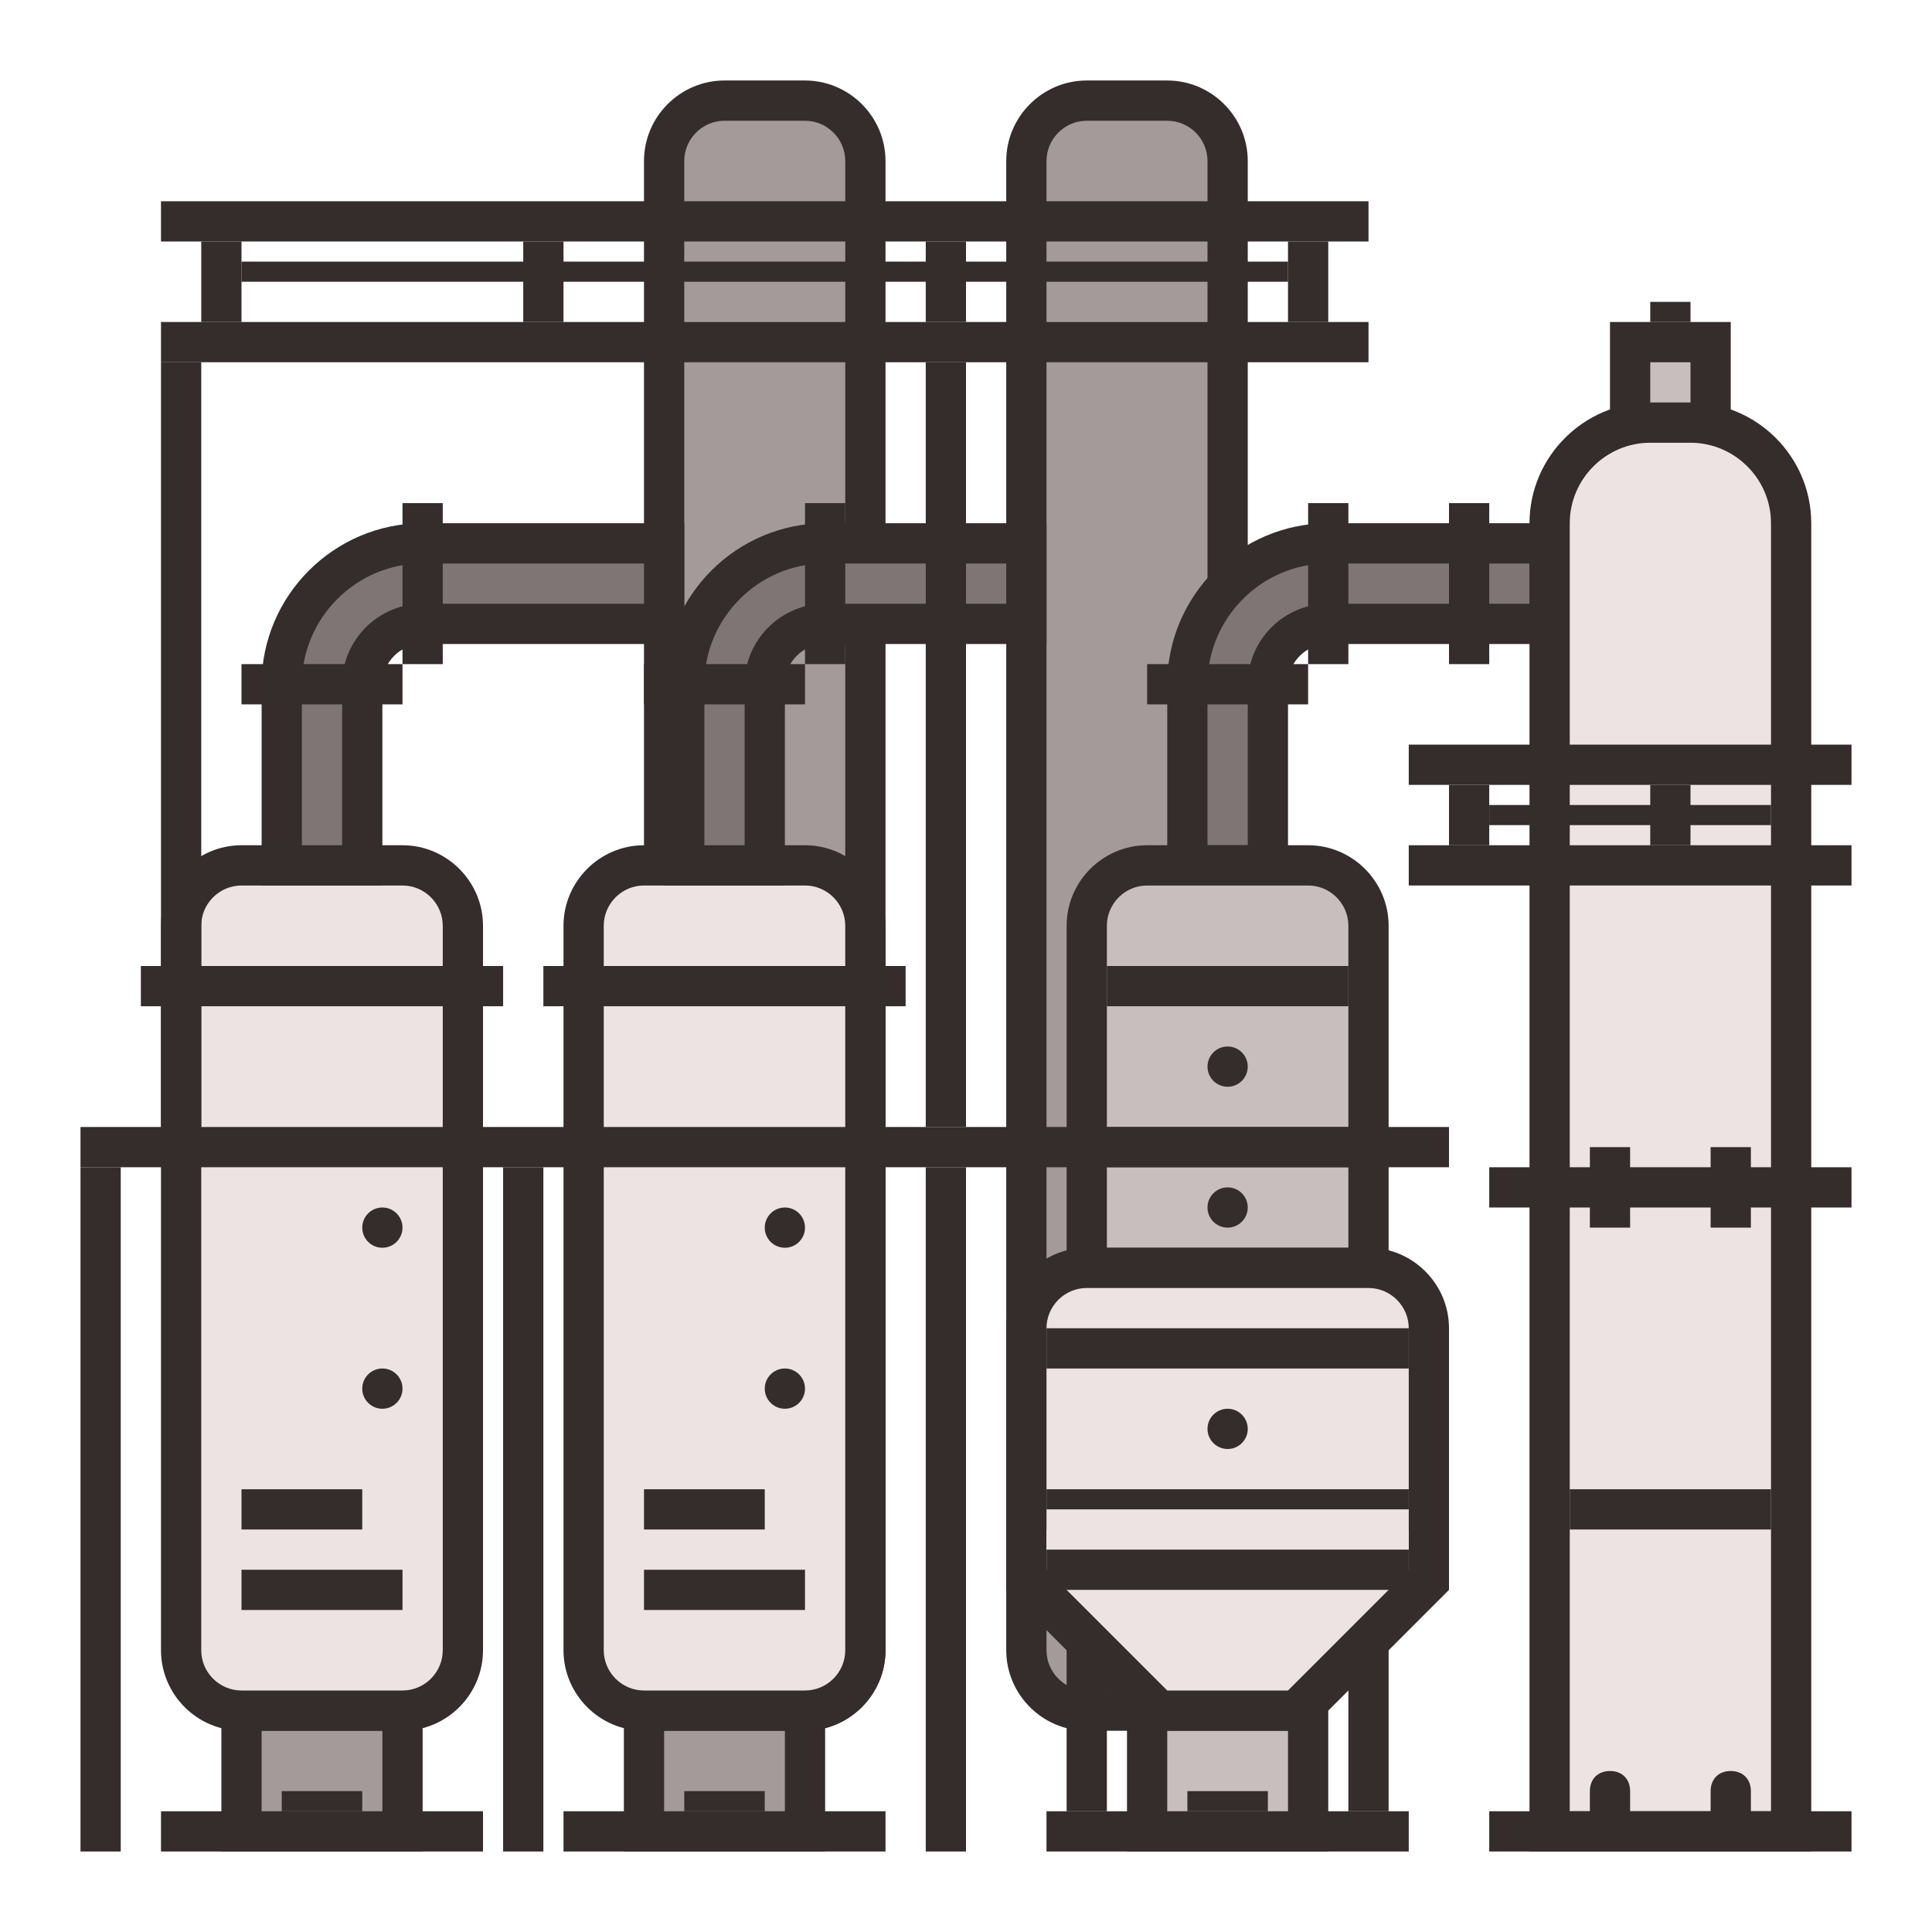 <?xml version="1.0" encoding="utf-8"?>
<!-- Generator: Adobe Illustrator 19.0.0, SVG Export Plug-In . SVG Version: 6.00 Build 0)  -->
<svg version="1.1" id="icons" xmlns="http://www.w3.org/2000/svg" xmlns:xlink="http://www.w3.org/1999/xlink" x="0px" y="0px"
	 viewBox="0 0 96 96" style="enable-background:new 0 0 96 96;" xml:space="preserve">
<style type="text/css">
	.st0{fill:#352C2C;}
	.st1{fill:#A39A99;}
	.st2{fill:#7F7575;}
	.st3{fill:#C8BEBE;}
	.st4{fill:#EDE3E2;}
</style>
<g id="XMLID_805_">
	<g id="XMLID_1284_">
		<path id="XMLID_1285_" class="st0" d="M54,86c-2.2,0-4-1.8-4-4V8c0-2.2,1.8-4,4-4h4c2.2,0,4,1.8,4,4v74c0,2.2-1.8,4-4,4H54z"/>
		<path id="XMLID_1283_" class="st1" d="M58,84h-4c-1.1,0-2-0.9-2-2V8c0-1.1,0.9-2,2-2h4c1.1,0,2,0.9,2,2v74C60,83.1,59.1,84,58,84z
			"/>
	</g>
	<g id="XMLID_1286_">
		<path id="XMLID_1298_" class="st0" d="M36,86c-2.2,0-4-1.8-4-4V8c0-2.2,1.8-4,4-4h4c2.2,0,4,1.8,4,4v74c0,2.2-1.8,4-4,4H36z"/>
		<path id="XMLID_1287_" class="st1" d="M40,84h-4c-1.1,0-2-0.9-2-2V8c0-1.1,0.9-2,2-2h4c1.1,0,2,0.9,2,2v74C42,83.1,41.1,84,40,84z
			"/>
	</g>
	<g id="XMLID_627_">
		<g id="XMLID_644_">
			<rect id="XMLID_643_" x="53" y="80" class="st0" width="2" height="10"/>
			<rect id="XMLID_645_" x="67" y="80" class="st0" width="2" height="10"/>
			<rect id="XMLID_642_" x="52" y="90" class="st0" width="18" height="2"/>
		</g>
		<g id="XMLID_507_">
			<path id="XMLID_514_" class="st0" d="M78,26H66c-4.4,0-8,3.6-8,8v10h6V34c0-1.1,0.9-2,2-2h12V26z"/>
			<path id="XMLID_516_" class="st2" d="M76,28H66c-3.3,0-6,2.7-6,6v8h2v-8c0-2.2,1.8-4,4-4h10V28z"/>
			<rect id="XMLID_634_" x="57" y="33" class="st0" width="8" height="2"/>
			<rect id="XMLID_632_" x="72" y="25" class="st0" width="2" height="8"/>
			<rect id="XMLID_633_" x="65" y="25" class="st0" width="2" height="8"/>
		</g>
		<g id="XMLID_531_">
			<rect id="XMLID_618_" x="56" y="84" class="st0" width="10" height="8"/>
			<rect id="XMLID_530_" x="58" y="86" class="st3" width="6" height="4"/>
			<rect id="XMLID_646_" x="59" y="89" class="st0" width="4" height="1"/>
		</g>
		<g id="XMLID_504_">
			<path id="XMLID_622_" class="st0" d="M53,64V46c0-2.2,1.8-4,4-4h8c2.2,0,4,1.8,4,4v18H53z"/>
			<path id="XMLID_621_" class="st3" d="M67,62H55V46c0-1.1,0.9-2,2-2h8c1.1,0,2,0.9,2,2V62z"/>
			<rect id="XMLID_635_" x="55" y="56" class="st0" width="12" height="2"/>
			<rect id="XMLID_638_" x="55" y="48" class="st0" width="12" height="2"/>
			<circle id="XMLID_636_" class="st0" cx="61" cy="53" r="1"/>
			<circle id="XMLID_639_" class="st0" cx="61" cy="60" r="1"/>
		</g>
		<g id="XMLID_505_">
			<polygon id="XMLID_529_" class="st0" points="57,86 50,79 50,74 72,74 72,79 65,86 			"/>
			<path id="XMLID_509_" class="st0" d="M50,79V66c0-2.2,1.8-4,4-4h14c2.2,0,4,1.8,4,4v13H50z"/>
			<path id="XMLID_619_" class="st4" d="M70,78H52V66c0-1.1,0.9-2,2-2h14c1.1,0,2,0.9,2,2V78z"/>
			<polygon id="XMLID_506_" class="st4" points="70,76 52,76 52,78 58,84 64,84 70,78 			"/>
			<rect id="XMLID_508_" x="52" y="77" class="st0" width="18" height="2"/>
			<rect id="XMLID_637_" x="52" y="66" class="st0" width="18" height="2"/>
			<circle id="XMLID_640_" class="st0" cx="61" cy="71" r="1"/>
			<rect id="XMLID_641_" x="52" y="74" class="st0" width="18" height="1"/>
		</g>
	</g>
	<g id="XMLID_626_">
		<g id="XMLID_623_">
			<rect id="XMLID_625_" x="80" y="16" class="st0" width="6" height="8"/>
			<rect id="XMLID_620_" x="82" y="18" class="st3" width="2" height="4"/>
			<rect id="XMLID_624_" x="82" y="15" class="st0" width="2" height="1"/>
		</g>
		<g id="XMLID_501_">
			<path id="XMLID_503_" class="st0" d="M76,92V26c0-3.3,2.7-6,6-6h2c3.3,0,6,2.7,6,6v66H76z"/>
			<path id="XMLID_500_" class="st4" d="M88,90H78V26c0-2.2,1.8-4,4-4h2c2.2,0,4,1.8,4,4V90z"/>
			<g id="XMLID_630_">
				<rect id="XMLID_628_" x="74" y="58" class="st0" width="18" height="2"/>
				<rect id="XMLID_629_" x="79" y="57" class="st0" width="2" height="4"/>
				<rect id="XMLID_631_" x="85" y="57" class="st0" width="2" height="4"/>
			</g>
			<rect id="XMLID_614_" x="74" y="90" class="st0" width="18" height="2"/>
			<path id="XMLID_655_" class="st0" d="M80,92L80,92c-0.6,0-1-0.4-1-1v-2c0-0.6,0.4-1,1-1l0,0c0.6,0,1,0.4,1,1v2
				C81,91.6,80.6,92,80,92z"/>
			<path id="XMLID_1114_" class="st0" d="M86,92L86,92c-0.6,0-1-0.4-1-1v-2c0-0.6,0.4-1,1-1l0,0c0.6,0,1,0.4,1,1v2
				C87,91.6,86.6,92,86,92z"/>
			<rect id="XMLID_613_" x="78" y="74" class="st0" width="10" height="2"/>
			<rect id="XMLID_660_" x="70" y="42" class="st0" width="22" height="2"/>
			<rect id="XMLID_651_" x="70" y="37" class="st0" width="22" height="2"/>
			<rect id="XMLID_510_" x="72" y="39" class="st0" width="2" height="3"/>
			<rect id="XMLID_657_" x="82" y="39" class="st0" width="2" height="3"/>
			<rect id="XMLID_656_" x="74" y="40" class="st0" width="14" height="1"/>
		</g>
	</g>
	<g id="XMLID_1680_">
		<g id="XMLID_1695_">
			<rect id="XMLID_1696_" x="28" y="90" class="st0" width="16" height="2"/>
		</g>
		<g id="XMLID_1691_">
			<rect id="XMLID_1694_" x="31" y="84" class="st0" width="10" height="8"/>
			<rect id="XMLID_1693_" x="33" y="86" class="st1" width="6" height="4"/>
			<rect id="XMLID_1692_" x="34" y="89" class="st0" width="4" height="1"/>
		</g>
		<g id="XMLID_1688_">
			<path id="XMLID_1690_" class="st0" d="M28,82V46c0-2.2,1.8-4,4-4h8c2.2,0,4,1.8,4,4v36c0,2.2-1.8,4-4,4h-8C29.8,86,28,84.2,28,82
				z"/>
			<path id="XMLID_1689_" class="st4" d="M40,84h-8c-1.1,0-2-0.9-2-2V46c0-1.1,0.9-2,2-2h8c1.1,0,2,0.9,2,2v36
				C42,83.1,41.1,84,40,84z"/>
		</g>
		<g id="XMLID_1685_">
			<circle id="XMLID_1687_" class="st0" cx="39" cy="61" r="1"/>
			<circle id="XMLID_1686_" class="st0" cx="39" cy="69" r="1"/>
		</g>
		<g id="XMLID_1682_">
			<rect id="XMLID_1684_" x="32" y="74" class="st0" width="6" height="2"/>
			<rect id="XMLID_1683_" x="32" y="78" class="st0" width="8" height="2"/>
		</g>
		<rect id="XMLID_1681_" x="27" y="48" class="st0" width="18" height="2"/>
	</g>
	<g id="XMLID_615_">
		<g id="XMLID_653_">
			<rect id="XMLID_654_" x="8" y="90" class="st0" width="16" height="2"/>
		</g>
		<g id="XMLID_648_">
			<rect id="XMLID_652_" x="11" y="84" class="st0" width="10" height="8"/>
			<rect id="XMLID_650_" x="13" y="86" class="st1" width="6" height="4"/>
			<rect id="XMLID_649_" x="14" y="89" class="st0" width="4" height="1"/>
		</g>
		<g id="XMLID_616_">
			<path id="XMLID_647_" class="st0" d="M8,82V46c0-2.2,1.8-4,4-4h8c2.2,0,4,1.8,4,4v36c0,2.2-1.8,4-4,4h-8C9.8,86,8,84.2,8,82z"/>
			<path id="XMLID_617_" class="st4" d="M20,84h-8c-1.1,0-2-0.9-2-2V46c0-1.1,0.9-2,2-2h8c1.1,0,2,0.9,2,2v36C22,83.1,21.1,84,20,84
				z"/>
		</g>
		<g id="XMLID_1679_">
			<circle id="XMLID_611_" class="st0" cx="19" cy="61" r="1"/>
			<circle id="XMLID_1677_" class="st0" cx="19" cy="69" r="1"/>
		</g>
		<g id="XMLID_1639_">
			<rect id="XMLID_1641_" x="12" y="74" class="st0" width="6" height="2"/>
			<rect id="XMLID_1640_" x="12" y="78" class="st0" width="8" height="2"/>
		</g>
		<rect id="XMLID_612_" x="7" y="48" class="st0" width="18" height="2"/>
	</g>
	<g id="XMLID_1115_">
		<path id="XMLID_1282_" class="st0" d="M52,26H41c-4.4,0-8,3.6-8,8v10h6V34c0-1.1,0.9-2,2-2h11V26z"/>
		<path id="XMLID_1281_" class="st2" d="M50,28h-9c-3.3,0-6,2.7-6,6v8h2v-8c0-2.2,1.8-4,4-4h9V28z"/>
		<rect id="XMLID_1280_" x="32" y="33" class="st0" width="8" height="2"/>
		<rect id="XMLID_1278_" x="40" y="25" class="st0" width="2" height="8"/>
	</g>
	<g id="XMLID_1299_">
		<path id="XMLID_1635_" class="st0" d="M34,26H21c-4.4,0-8,3.6-8,8v10h6V34c0-1.1,0.9-2,2-2h13V26z"/>
		<path id="XMLID_1634_" class="st2" d="M32,28H21c-3.3,0-6,2.7-6,6v8h2v-8c0-2.2,1.8-4,4-4h11V28z"/>
		<rect id="XMLID_1303_" x="12" y="33" class="st0" width="8" height="2"/>
		<rect id="XMLID_1300_" x="20" y="25" class="st0" width="2" height="8"/>
	</g>
	<g id="XMLID_528_">
		<rect id="XMLID_511_" x="4" y="56" class="st0" width="68" height="2"/>
		<rect id="XMLID_526_" x="46" y="58" class="st0" width="2" height="34"/>
		<rect id="XMLID_609_" x="25" y="58" class="st0" width="2" height="34"/>
		<rect id="XMLID_610_" x="4" y="58" class="st0" width="2" height="34"/>
	</g>
	<g id="XMLID_804_">
		<rect id="XMLID_658_" x="8" y="16" class="st0" width="60" height="2"/>
		<rect id="XMLID_781_" x="8" y="10" class="st0" width="60" height="2"/>
		<rect id="XMLID_659_" x="8" y="18" class="st0" width="2" height="38"/>
		<rect id="XMLID_777_" x="46" y="18" class="st0" width="2" height="38"/>
		<rect id="XMLID_780_" x="64" y="12" class="st0" width="2" height="4"/>
		<rect id="XMLID_1678_" x="10" y="12" class="st0" width="2" height="4"/>
		<rect id="XMLID_1638_" x="26" y="12" class="st0" width="2" height="4"/>
		<rect id="XMLID_1301_" x="46" y="12" class="st0" width="2" height="4"/>
		<rect id="XMLID_1279_" x="12" y="13" class="st0" width="52" height="1"/>
	</g>
</g>
</svg>

